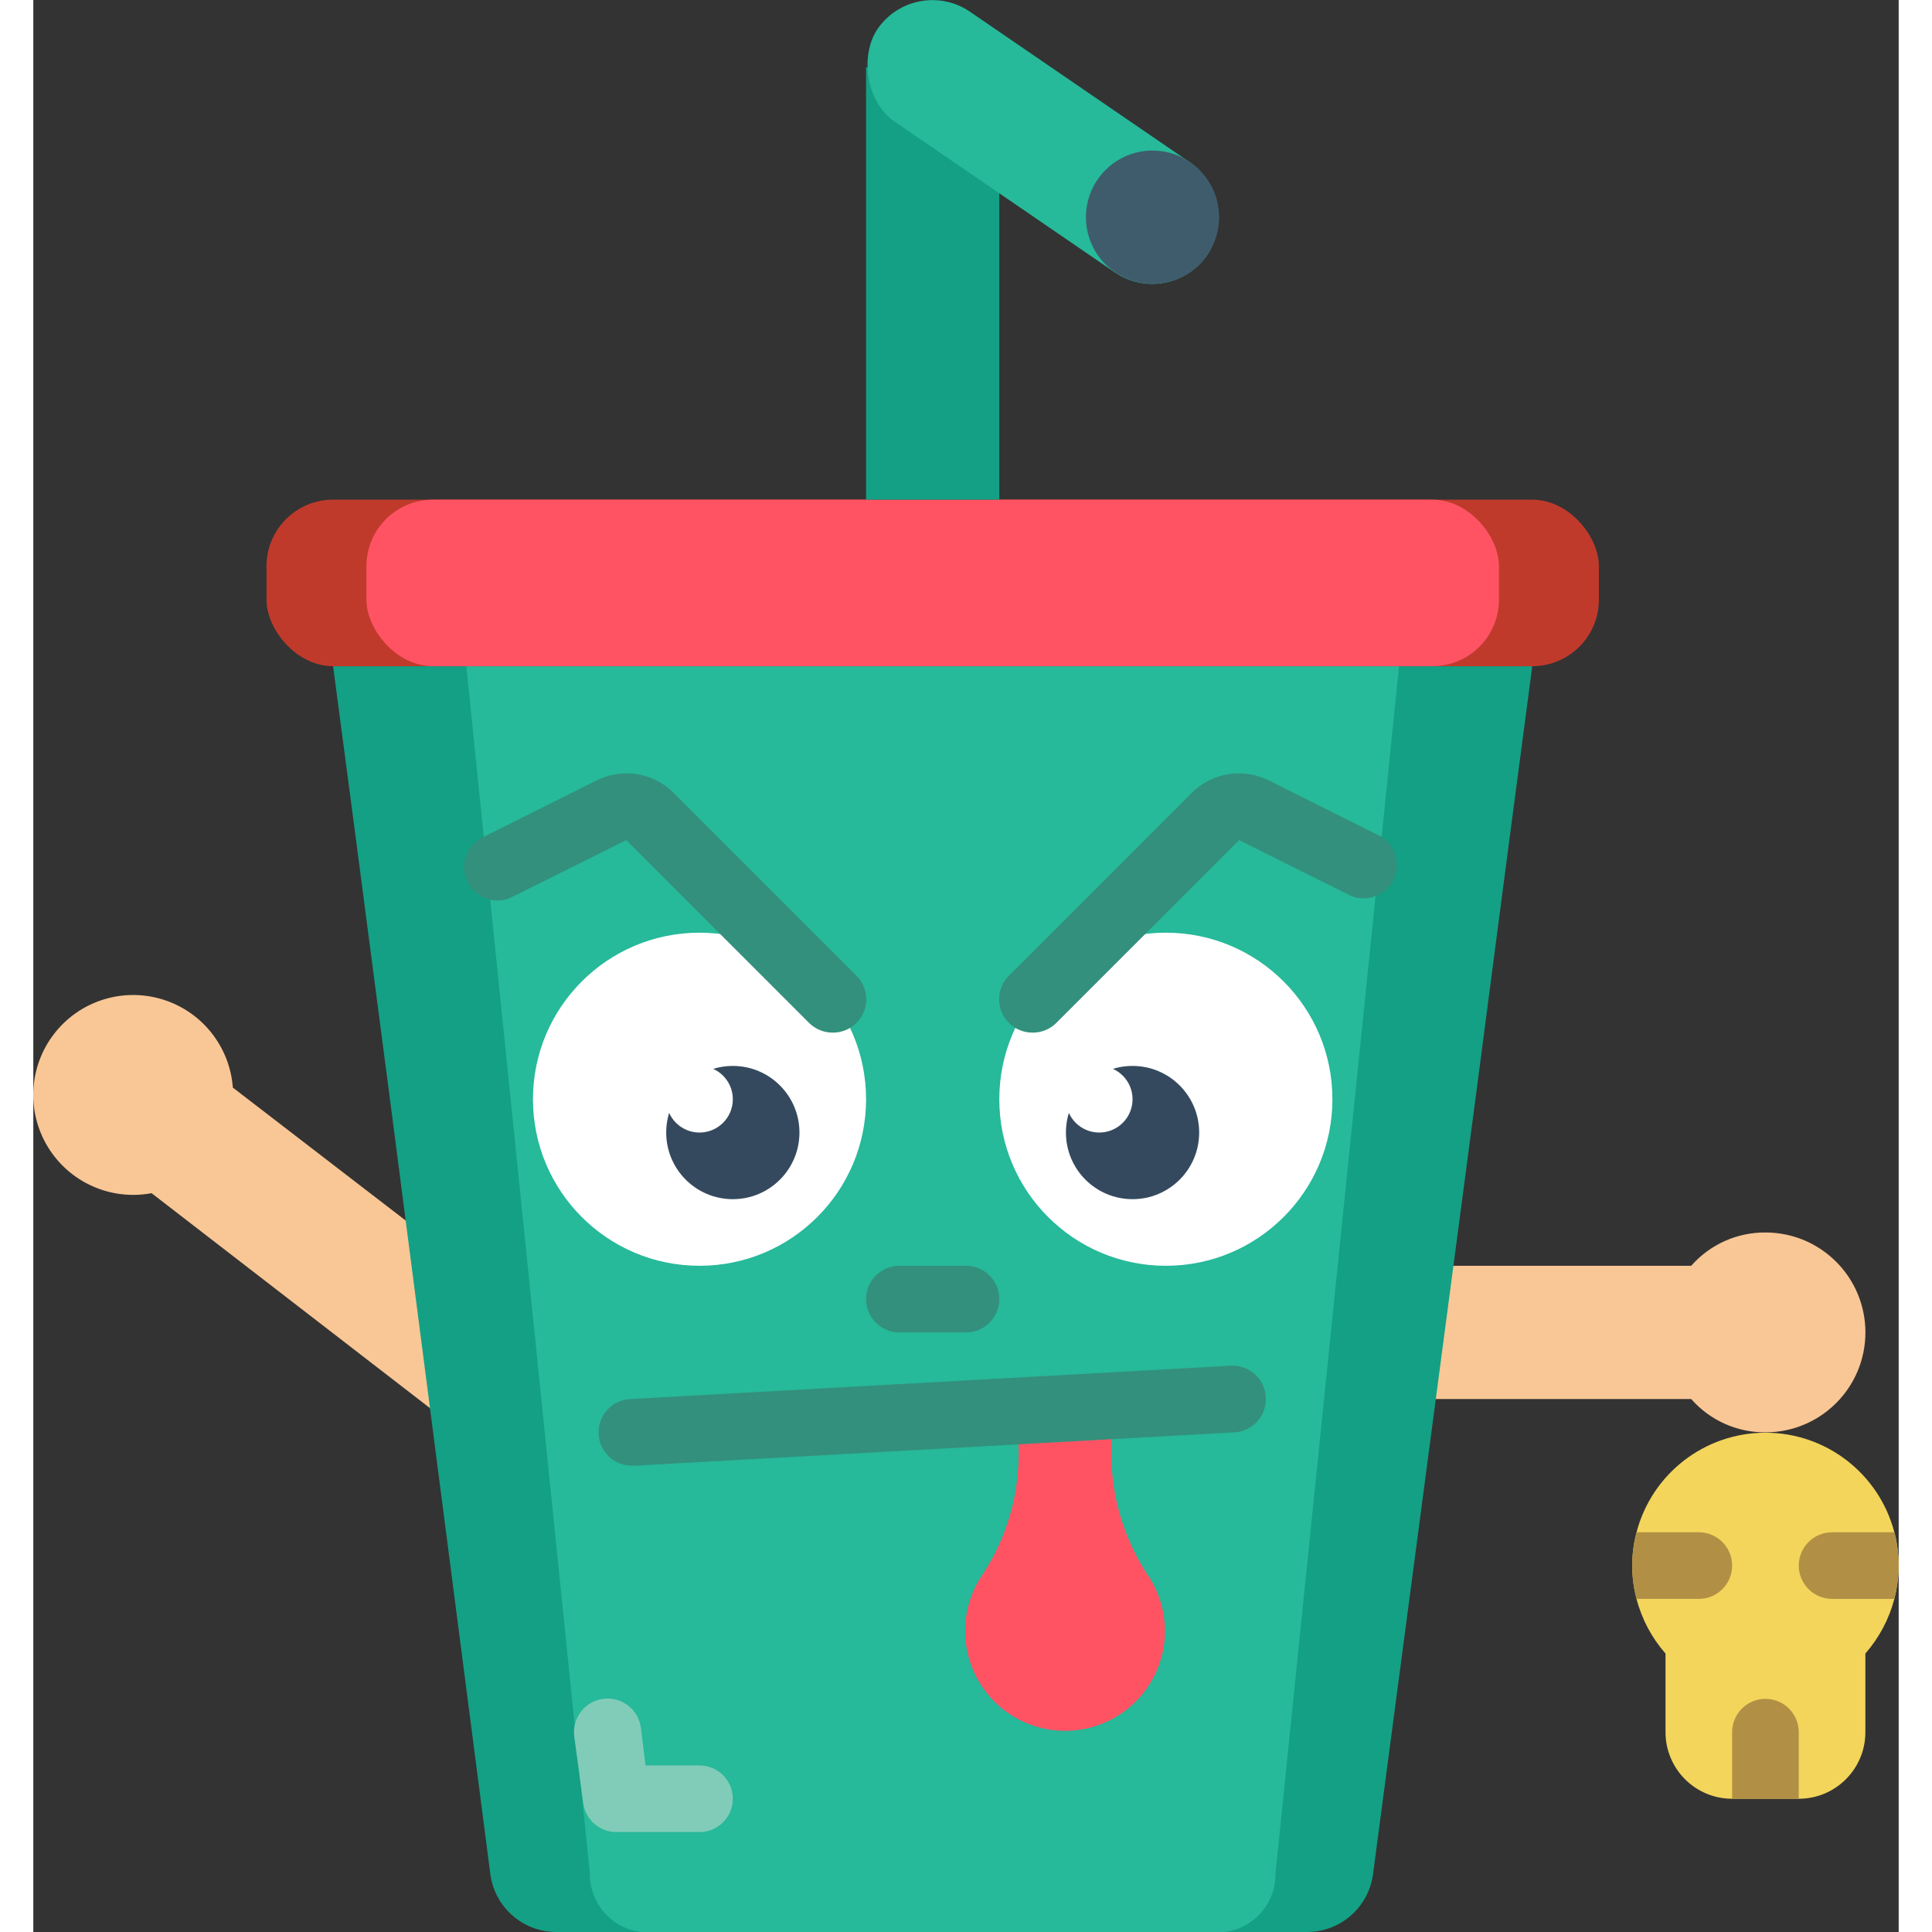 <svg height="512" viewBox="0 0 56 58" width="512" xmlns="http://www.w3.org/2000/svg"><rect x="0" y="0" width="56" height="58" fill="#333333" stroke="none"/><g id="Page-1" fill="none" fill-rule="evenodd"><g id="001---Cupdead" fill-rule="nonzero" transform="translate(-1 -1)"><path id="Shape" d="m12.19 37.65-5.2-4c-.092-1.24-.939-2.296-2.131-2.653-1.191-.357-2.48.058-3.238 1.044-.759.986-.83 2.337-.18 3.398.65 1.06 1.887 1.61 3.11 1.381l8.38 6.47 30.18-.29h7.66c.563.641 1.377 1.006 2.23 1 1.657 0 3-1.343 3-3s-1.343-3-3-3c-.853-.006-1.667.359-2.23 1h-7.14z" fill="#f9c795"/><path id="Shape" d="m11.72 34.1 3 23.16c.131 1.002.989 1.749 2 1.74h22.5c1.011.009 1.869-.738 2-1.74l3.06-23.16 1.06-8.1.66-5h-36l.66 5z" fill="#14a085"/><path id="Shape" d="m15.34 34.1 2.37 23.16c-.006.888.658 1.638 1.54 1.74h17.5c.882-.102 1.546-.852 1.54-1.74l2.37-23.16.83-8.1.51-5h-28l.51 5z" fill="#26b99a"/><path id="Shape" d="m21 56h-2.49c-.505.004-.934-.369-1-.87l-.27-2c-.072-.552.318-1.058.87-1.13s1.058.318 1.13.87l.14 1.13h1.62c.552 0 1 .448 1 1s-.448 1-1 1z" fill="#81ccb8"/><rect id="Rectangle-path" fill="#c03a2b" height="5" rx="2" width="40" x="8" y="16"/><rect id="Rectangle-path" fill="#ff5364" height="5" rx="2" width="34" x="11" y="16"/><path id="Shape" d="m30 6.79v9.21h-4v-13z" fill="#14a085"/><rect id="Rectangle-path" fill="#26b99a" height="4" rx="2" transform="matrix(.825 .565 -.565 .825 8.436 -16.758)" width="12" x="25.303" y="3.255"/><circle id="Oval" cx="21" cy="34" fill="#fff" r="5"/><circle id="Oval" cx="35" cy="34" fill="#fff" r="5"/><path id="Shape" d="m25 32c-.266.002-.521-.103-.71-.29l-5.49-5.49-3.35 1.67c-.321.193-.723.191-1.042-.007-.319-.197-.5-.556-.47-.93s.266-.699.612-.843l3.36-1.68c.769-.387 1.7-.238 2.31.37l5.49 5.49c.189.188.296.443.296.71s-.106.522-.296.71c-.189.187-.444.292-.71.29z" fill="#33907c"/><path id="Shape" d="m31 32c-.266.002-.521-.103-.71-.29-.189-.188-.296-.443-.296-.71s.106-.522.296-.71l5.49-5.49c.61-.608 1.541-.757 2.31-.37l3.36 1.68c.449.27.613.841.377 1.308s-.793.673-1.277.472l-3.35-1.67-5.49 5.49c-.189.187-.444.292-.71.29z" fill="#33907c"/><circle id="Oval" cx="22" cy="35" fill="#35495e" r="2"/><circle id="Oval" cx="34" cy="35" fill="#35495e" r="2"/><path id="Shape" d="m33.52 43.19c-.398 1.794-.036 3.672 1 5.19.408.656.548 1.444.39 2.2-.248 1.177-1.175 2.091-2.355 2.324-1.18.233-2.384-.262-3.061-1.256s-.694-2.296-.044-3.308c.991-1.465 1.351-3.267 1-5z" fill="#ff5364"/><path id="Shape" d="m29 41h-2c-.552 0-1-.448-1-1s.448-1 1-1h2c.552 0 1 .448 1 1s-.448 1-1 1z" fill="#33907c"/><path id="Shape" d="m56.87 49c-.159.607-.457 1.168-.87 1.64v2.36c0 1.105-.895 2-2 2h-2c-1.105 0-2-.895-2-2v-2.36c-.415-.471-.713-1.033-.87-1.64-.173-.655-.173-1.345 0-2 .46-1.76 2.05-2.989 3.87-2.989s3.41 1.228 3.87 2.989c.026.085.046.172.06.26.108.577.088 1.171-.06 1.74z" fill="#f3d55b"/><g fill="#b19046"><path id="Shape" d="m52 48c0 .552-.448 1-1 1h-1.87c-.173-.655-.173-1.345 0-2h1.87c.552 0 1 .448 1 1z"/><path id="Shape" d="m56.87 49h-1.87c-.552 0-1-.448-1-1s.448-1 1-1h1.87c.026.085.046.172.06.26.108.577.088 1.171-.06 1.74z"/><path id="Shape" d="m54 53v2h-2v-2c0-.552.448-1 1-1s1 .448 1 1z"/></g><path id="Shape" d="m36.25 8.65c-.624.911-1.869 1.144-2.78.52-.667-.457-.994-1.271-.827-2.063.167-.792.794-1.405 1.589-1.553.795-.149 1.602.196 2.043.874.442.678.432 1.555-.026 2.222z" fill="#3f5c6c"/><circle id="Oval" cx="21" cy="34" fill="#fff" r="1"/><circle id="Oval" cx="33" cy="34" fill="#fff" r="1"/><path id="Shape" d="m19 45c-.552.017-1.013-.418-1.03-.97-.017-.552.418-1.013.97-1.03l18-1c.357-.021.699.149.896.448.197.299.22.68.06 1-.16.32-.479.531-.836.552l-18 1z" fill="#33907c"/></g></g></svg>